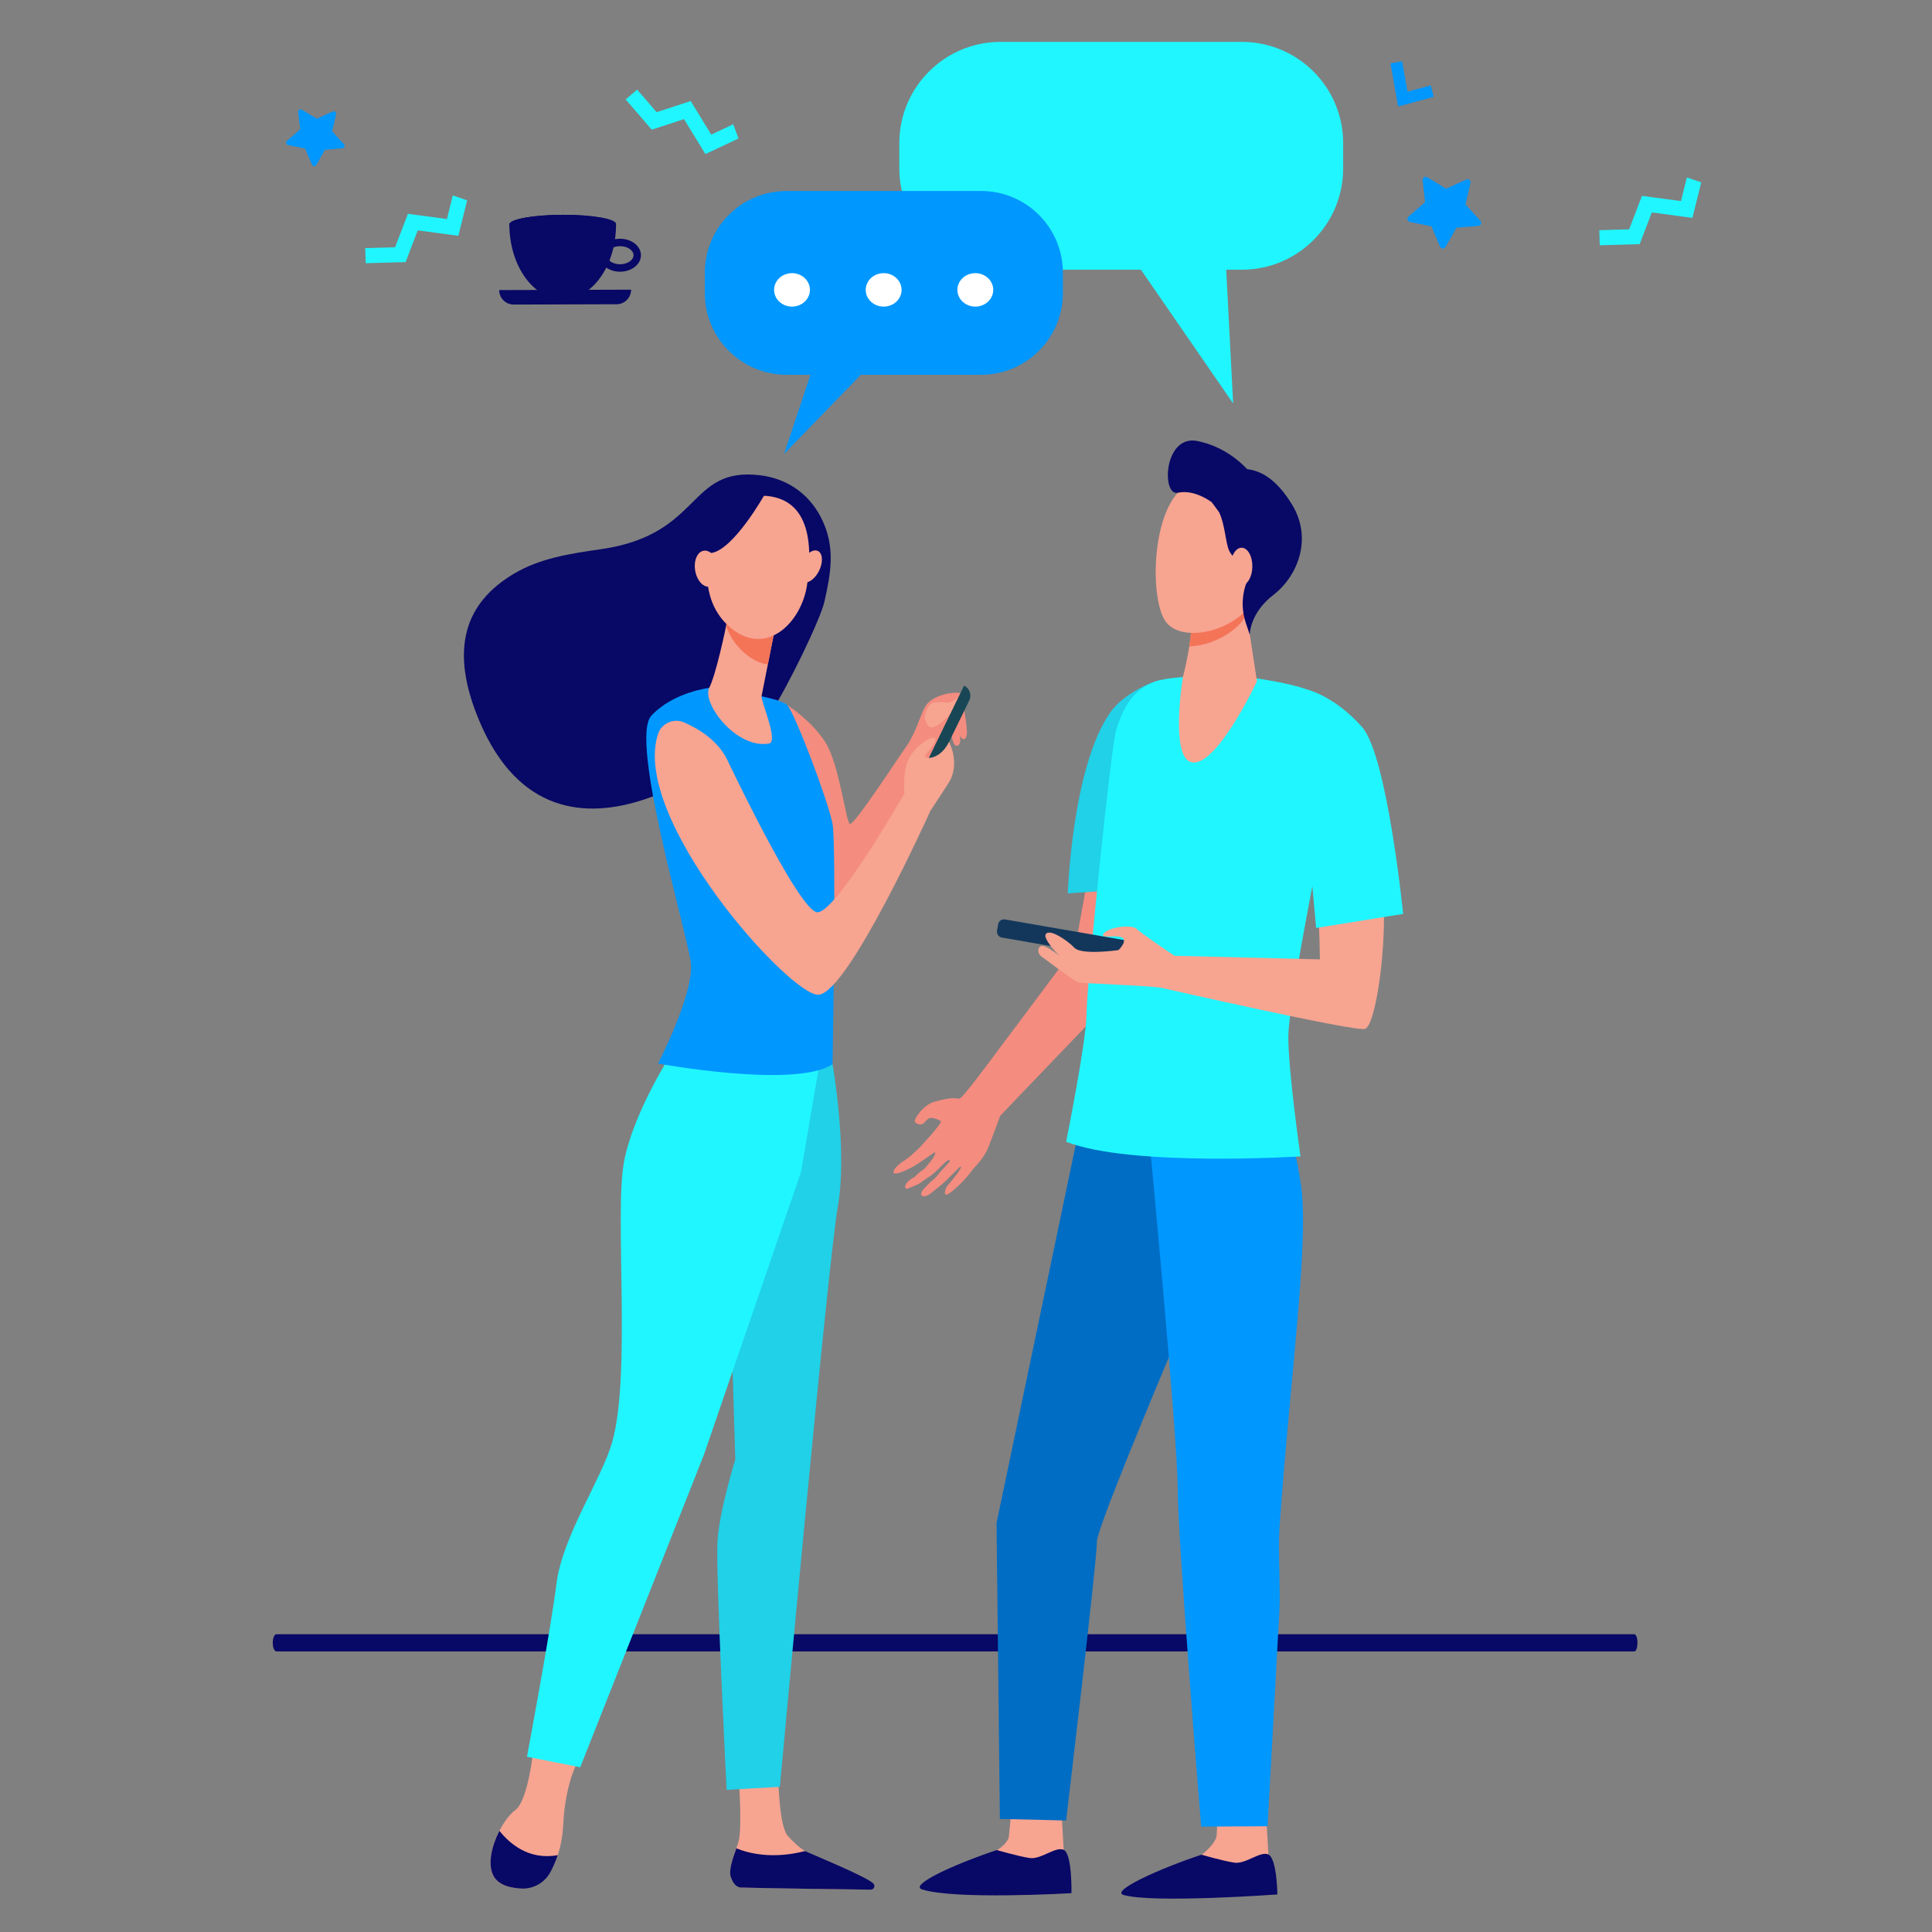 <?xml version="1.0" encoding="utf-8"?>
<!-- Generator: Adobe Illustrator 24.1.0, SVG Export Plug-In . SVG Version: 6.00 Build 0)  -->
<svg version="1.1" xmlns="http://www.w3.org/2000/svg" xmlns:xlink="http://www.w3.org/1999/xlink" x="0px" y="0px"
	 viewBox="0 0 500 500" style="enable-background:new 0 0 500 500;" xml:space="preserve">
<rect x="0" y="0" width="500" height="500" fill="#808080" stroke="none"/>
<style type="text/css">
	.st0{fill:#080866;}
	.st1{fill:#20F6FF;}
	.st2{fill:#F48C7F;}
	.st3{fill:#F7A491;}
	.st4{fill:#184655;}
	.st5{fill:#20D1E7;}
	.st6{fill:#0097FF;}
	.st7{fill:#F47458;}
	.st8{fill:#FFFFFF;}
	.st9{fill:#006DC4;}
	.st10{fill:#13375B;}
</style>
<g id="BACKGROUND">
</g>
<g id="OBJECTS">
	<g>
		<path class="st0" d="M423.77,425.16c0-1.22-0.35-2.22-0.78-2.22H71.54c-0.52,0-0.95,0.99-0.95,2.22c0,1.23,0.42,2.22,0.95,2.22
			h351.45C423.42,427.37,423.77,426.38,423.77,425.16L423.77,425.16z"/>
	</g>
	<g>
		<path class="st1" d="M258.95,69.8h62.45c14.47,0,26.21-11.73,26.21-26.21v-6.54c0-14.47-11.73-26.21-26.21-26.21h-62.45
			c-14.47,0-26.21,11.73-26.21,26.21v6.54C232.74,58.07,244.47,69.8,258.95,69.8z"/>
		<polygon class="st1" points="316.97,62.65 319.14,104.42 289.66,61.67 		"/>
	</g>
	<g>
		<path class="st2" d="M201.86,191.1l1.89-8.62c0,0,6.2,3.94,9.82,9.56c3.62,5.62,5.34,20.61,6.37,21.18
			c1.03,0.56,12.48-17.07,14.48-19.85c2.48-3.44,3.4-7.38,4.95-10.38c1.55-3,7.01-4.02,9.08-3.64c2.07,0.37-2.84,9.14-2.84,9.14
			s-12.4,21.55-16.54,33.36c-4.13,11.81-17.06,17.43-19.12,15.74C207.89,235.89,201.86,191.1,201.86,191.1z"/>
		<path class="st3" d="M239.52,184.63c0,0,0.52-2.27,1.91-2.73c1.39-0.46,3.82-0.05,3.97,0c0.15,0.05,2.84-1.39,2.84-1.39
			l-2.22,4.13c0,0-4.33,5.11-5.78,3.2C238.79,185.92,239.52,184.63,239.52,184.63z"/>
		<path class="st2" d="M249,180.69c0,0,1.56,7.96,1.17,9.63c-0.4,1.67-1.39,0.78-1.58,0.41c-0.77-1.5-1.31-6.6-1.31-6.6L249,180.69z
			"/>
		<path class="st2" d="M245.64,187.31c0,0,0.75,4.94,1.51,5.52c0.5,0.38,1.13,0.15,1.34-0.84c0.21-1-1-7.08-1-7.08L245.64,187.31z"
			/>
		<path class="st4" d="M241.08,201.32l-2.6-1.27l11.03-22.62l0,0c1.43,0.7,2.03,2.43,1.33,3.86L241.08,201.32z"/>
		<path class="st0" d="M213.37,155.66c1.56-7.07,3.08-14.19-1.02-21.97c-3.32-6.29-9.06-9.91-15.7-10.7
			c-18.82-2.23-14.8,15.34-41.11,19.14c-8.17,1.18-15.77,2.32-22.59,6.38c-12.32,7.34-16.97,19.12-8.8,38.3
			c20.01,46.97,69.13,7.1,75.2-2.15C203.86,177.78,212.37,160.21,213.37,155.66z"/>
		<path class="st3" d="M138.1,452.38c0,0-1.34,13.61-4.79,16.11c-3.45,2.5-8.04,11.74-5.74,16.74c0.72,1.56,2.15,2.46,3.79,2.97
			c4.84,1.49,9.99-1.02,12.05-5.65c1.15-2.58,2.16-6.03,2.36-10.38c0.52-11.06,3.96-16.68,3.96-16.68L138.1,452.38z"/>
		<path class="st3" d="M191.04,457.95c0,0,1.09,13.73,0.2,18.19c-0.47,2.39-3.1,7.31-1.89,9.56c1.21,2.25,2.58,2.81,2.58,2.81
			l31.25,0.5c1.7,0.03,0.58-1.07-0.8-2.07c-2.25-1.65-4.06-2.74-11.24-6.2c-0.47-0.23-2.17-1.31-2.79-1.68
			c-1.56-0.95-3.12-2.44-4.47-3.94c-2.24-2.49-2.44-14.59-2.44-14.59L191.04,457.95z"/>
		<path class="st5" d="M215.47,275.43c0,0,3.94,22.29,1.35,36.91c-2.58,14.62-14.99,150.09-14.99,150.09l-13.78,0.78
			c0,0-2.89-56.59-2.37-64.46c0.52-7.87,4.61-21.04,4.61-21.04l-1.37-45.69l17.39-60.03L215.47,275.43z"/>
		<path class="st1" d="M174.96,270.74c0,0-10.85,16.3-13.44,29.79c-2.58,13.49,1.9,54.95-3.07,72.63
			c-2.69,9.57-12.89,24.35-14.44,36.72c-1.55,12.37-7.63,44.76-7.63,44.76l13.78,2.73l32.02-80.9l25.11-73.13l6.43-37.66
			L174.96,270.74z"/>
		<path class="st6" d="M183.74,177.99c0,0-9.5,1.08-15.19,7.26c-5.68,6.18,9.19,55.89,10.22,63.76c1.03,7.87-8.47,26.23-8.47,26.23
			s35.51,6.56,45.16,0.19c0,0,1.03-56.59,0-62.21c-1.03-5.62-9.65-28.48-11.71-30.73C201.69,180.23,183.74,177.99,183.74,177.99z"/>
		<path class="st3" d="M170.31,189.91c0.92-2.77,4.06-4.1,6.73-2.95c3.67,1.59,8.74,4.6,11.21,9.76
			c4.13,8.62,18.61,38.23,23.08,39.35c4.48,1.12,22.74-30.73,22.74-30.73s-0.52-5.62,1.03-8.81c1.55-3.19,6.2-6.56,6.89-5.43
			c0.69,1.12-2.58,3.94-2.58,4.5c0,0.56,1.38,0.94,3.27-0.19c1.89-1.12,2.92-3.4,2.92-3.4s3.11,5.65-0.16,10.71
			c-3.27,5.06-4.65,7.12-4.65,7.12s-21.19,47.03-28.94,47.6C204.63,257.96,163.05,211.85,170.31,189.91z"/>
		<path class="st3" d="M188.53,158.82c0,0-0.07,0.42-0.21,1.14c-0.64,3.45-3.11,14.88-4.77,18.03c-2.01,3.8,6.9,15.92,15.47,14.44
			c2.55-0.44-2.16-11.13-1.93-12.27c0.43-2.17,1.02-5.13,1.62-8.16c0.34-1.71,0.68-3.45,1.01-5.08c0.92-4.63,1.67-8.42,1.67-8.42
			L188.53,158.82z"/>
		<path class="st7" d="M188.32,159.97c0.13-0.72,0.21-1.14,0.21-1.14l12.85-0.32c0,0-0.75,3.79-1.67,8.42
			c-0.32,1.62-0.66,3.35-1,5.05c-1.98-0.29-4.06-1.25-6.14-3.07c-2.27-1.98-3.75-4.36-4.65-6.9
			C188.09,161.2,188.22,160.5,188.32,159.97z"/>
		<path class="st3" d="M196.26,128.28c0,0-5.24,0.73-9.04,5.63c-3.8,4.9-7.89,20.05,1.54,28.29c9.43,8.24,18.75-1.09,20.13-10.98
			C210.28,141.34,210,127.93,196.26,128.28z"/>
		<path class="st3" d="M211.91,147.85c-1.13,2.18-3.02,3.39-4.22,2.7c-1.2-0.69-1.27-3.02-0.14-5.21c1.13-2.18,3.02-3.39,4.22-2.7
			C212.97,143.33,213.04,145.67,211.91,147.85z"/>
		<path class="st0" d="M197.85,128.05c0,0-8.09,14.41-13.88,15.08c-5.79,0.67-6.55,8.32-6.55,8.32s2.07-17.64,7.8-21.05
			C190.96,127,197.85,128.05,197.85,128.05z"/>
		<path class="st3" d="M185.87,146.57c0.47,2.56-0.48,4.91-2.12,5.24c-1.64,0.34-3.35-1.47-3.82-4.03
			c-0.47-2.56,0.48-4.91,2.11-5.24C183.69,142.2,185.4,144.01,185.87,146.57z"/>
		<path class="st0" d="M144.35,480.11c-7.51,1.37-12.5-3.02-15.1-6.3c-1.91,3.72-3.08,8.36-1.67,11.41c1.24,2.69,4.6,3.43,7.45,3.53
			c3.01,0.11,5.82-1.46,7.31-4.08C143.03,483.46,143.74,481.94,144.35,480.11z"/>
		<path class="st0" d="M208.36,479.05c-8.27,2.12-14.38,0.68-17.79-0.7c-0.88,2.49-2.05,5.62-1.43,7.42
			c0.76,2.21,1.84,2.71,2.79,2.73c7.55,0.2,27.65,0.47,33.41,0.54c0.8,0.01,1.25-0.93,0.73-1.54
			C224.65,485.81,208.98,479.42,208.36,479.05z"/>
	</g>
	<g>
		<path class="st6" d="M253.93,96.99h-50.38c-11.68,0-21.14-9.46-21.14-21.14v-5.28c0-11.68,9.46-21.14,21.14-21.14h50.38
			c11.68,0,21.14,9.46,21.14,21.14v5.28C275.07,87.53,265.6,96.99,253.93,96.99z"/>
		<polygon class="st6" points="211.93,90.43 202.91,117.49 229.15,90.43 		"/>
		<path class="st8" d="M209.61,75.02c0,2.39-2.08,4.33-4.64,4.33c-2.56,0-4.64-1.94-4.64-4.33c0-2.39,2.08-4.33,4.64-4.33
			C207.53,70.69,209.61,72.63,209.61,75.02z"/>
		<path class="st8" d="M233.33,75.02c0,2.39-2.08,4.33-4.64,4.33c-2.56,0-4.64-1.94-4.64-4.33c0-2.39,2.08-4.33,4.64-4.33
			C231.25,70.69,233.33,72.63,233.33,75.02z"/>
		<path class="st8" d="M257.05,75.02c0,2.39-2.08,4.33-4.64,4.33s-4.64-1.94-4.64-4.33c0-2.39,2.08-4.33,4.64-4.33
			S257.05,72.63,257.05,75.02z"/>
	</g>
	<g>
		<path class="st2" d="M241.66,285.18c5.81-1.67,5.97-0.64,6.71-0.87c0.87-0.28,7.9-9.8,7.9-9.8s20.93-27.92,22-29.47l6.6-36.12
			l19.83-0.16c0,0-8.28,39.01-9.09,40.94c-0.81,1.93-33.98,36.03-36.79,39.13c0,0-1.82,5.04-3.07,8.16
			c-1.25,3.12-3.93,5.4-4.43,6.21c-0.07,0.12-1.9,2.71-5.1,5.24c-2.75,2.18-1.3-1.21-1.3-1.21s4.26-5,3.76-5.29
			c-0.38-0.23-2.53,2.65-5.55,5.09c-0.78,0.63-1.54,1.24-2.25,1.81c-1.87,1.47-3.45,0.69-1.78-1.18c0.59-0.66,1.6-1.73,2.44-2.38
			c0.91-0.71,1.48-1.66,2.14-2.38c1.31-1.42,2.28-2.44,2.18-2.46c-0.12-0.03-0.09-0.51-0.94,0.13c-1.02,0.77-2.76,2.9-4.36,3.91
			c-0.91,0.57-2.72,1.89-2.72,1.89s-3.17,1.45-3.34,1.29c-0.91-0.87,0.9-2.48,2.26-3.09c0.61-0.84,2.56-2.17,2.56-2.17
			s3.23-3.61,2.66-4.11c-0.24-0.21-2.52,1.74-5.1,3.29c-2.4,1.43-5.1,2.48-5.51,2.03c-0.7-0.76,1.76-2.64,1.76-2.64
			s1.8-1.22,2.36-1.68c0.66-0.53,2.49-2.29,2.49-2.29s6.05-6.42,5.48-6.86c-0.57-0.44-2.45-1.02-2.98-0.77
			c-0.53,0.26-1.2,1.25-1.73,1.51c-0.53,0.26-1.5,0.13-1.94-0.51c-0.44-0.64,1.53-2.89,1.53-2.89S239.98,285.66,241.66,285.18z"/>
		<path class="st3" d="M274.58,466.4c0,0,0.71,12.46,0.71,12.49c0.26,1.58,1.28,5.49,1.28,6.93c0,5.4-24.05-4.59-18.66-6.98
			c0.49-0.22,3.04-1.86,3.2-3.7c0.25-2.83,0.87-8.57,0.87-8.57L274.58,466.4z"/>
		<path class="st0" d="M257.98,478.79c0,0,5.65,1.65,8.54,2.07c2.89,0.41,6.7-3.07,8.75-2.13c2.25,1.03,2.02,11.22,2.02,11.22
			s-30.13,1.78-38.65-0.97C235.26,487.9,246.43,482.64,257.98,478.79z"/>
		<path class="st3" d="M327.56,467.6c0,0,0.71,12.46,0.71,12.49c0.26,1.58,1.28,5.49,1.28,6.93c0,5.4-24.05-4.59-18.66-6.98
			c0.49-0.22,3.8-3.08,3.96-4.92c0.25-2.83,0.12-7.34,0.12-7.34L327.56,467.6z"/>
		<path class="st0" d="M310.95,479.99c0,0,5.64,1.65,8.54,2.07c2.89,0.41,6.7-3.07,8.75-2.13c2.25,1.04,2.34,10.35,2.34,10.35
			s-32.22,2.34-39.79,0.14C287.38,489.43,299.41,483.84,310.95,479.99z"/>
		<path class="st9" d="M289.45,287.68l-10.17,4.39L257.9,394.18l0.87,76.56l17.14,0.4c0,0,7.97-66.97,7.97-72.16
			c0-5.19,36.93-90.82,36.93-90.82L289.45,287.68z"/>
		<path class="st6" d="M297.3,293.3c0,0,7.49,78.68,7.49,91.94c0,13.26,6.07,87.49,6.07,87.49l17.18-0.1c0,0,1.24-22.63,3.08-55.91
			c0.29-5.21-0.37-15.73,0-21.13c2.67-38.82,7.96-75.36,5.43-89.84c-0.41-2.33-1.17-8.43-2.66-9.97
			C322.65,284.14,297.3,293.3,297.3,293.3z"/>
		<path class="st5" d="M276.34,231.2l20.79-1.39c0,0,1.03-18.59,1.03-27.45c0-10.76,3.28-26.61,2-26.32
			c-3.6,0.84-9.81,4.15-12.69,8.16C277.48,198.1,276.34,231.2,276.34,231.2z"/>
		<path class="st1" d="M325.6,175.63c0,0,11.86,1.65,14.98,3.94c3.51,2.58,7.42,8.36,7.42,8.36s-14.56,68.81-14.58,80.39
			c-0.02,8.96,3.15,30.96,3.15,30.96s-43.99,2.78-60.65-3.8c0,0,5.26-26.16,5.26-33.03c0-6.87,6.29-69.33,7.73-73.7
			c1.3-3.96,3.67-11.07,11.71-12.82C308.65,174.17,325.6,175.63,325.6,175.63z"/>
		<path class="st3" d="M322.36,157.1l2.94,19.22c0,0-10.72,22.88-17.12,20.9c-5.37-1.66-2.07-21.91-2.07-21.91
			s2.93-10.87,2.05-16.31C307.29,153.55,322.36,157.1,322.36,157.1z"/>
		<path class="st7" d="M308.16,158.99c-0.88-5.44,14.2-1.89,14.2-1.89l0.24,1.59c-0.44,1.07-0.98,1.98-1.64,2.68
			c-3.37,3.6-8.63,5.76-13.18,5.93C308.24,164.37,308.52,161.22,308.16,158.99z"/>
		<g>
			<path class="st3" d="M324.84,129.92c0.43-0.15,3.42,21.89-2.26,27.95c-5.67,6.06-16.73,8.05-20.69,3.27
				c-4.39-5.28-4.16-28.97,4.66-35.21C315.36,119.69,324.84,129.92,324.84,129.92z"/>
			<path class="st0" d="M309.9,114.14c6.82,1.38,11.23,5.52,12.86,7.28c3.1,0.36,7.3,2.06,11.65,9.21c5.34,8.79,1.4,18.52-4.82,23.3
				c-6.22,4.78-6.15,10.32-6.15,10.32l-0.97-2.88c-0.73-2.16-1.02-4.45-0.78-6.72c0.15-1.36,0.44-2.83,1.01-4.04
				c1.5-3.19-3.21-5.31-4.53-7.96c-1.02-2.04-1.07-6.72-2.67-10.1l-1.91-2.58c0,0-4.41-3.41-8.73-2.45
				C300.53,128.49,301.15,112.37,309.9,114.14z"/>
			<path class="st3" d="M318.45,146.57c-0.04,2.69,1.19,4.89,2.75,4.92c1.56,0.03,2.87-2.13,2.91-4.82
				c0.04-2.69-1.19-4.89-2.75-4.92C319.8,141.72,318.5,143.88,318.45,146.57z"/>
		</g>
		<path class="st10" d="M295.36,245.63l-0.28,1.64c-0.15,0.84-0.95,1.41-1.79,1.26l-34-5.89c-0.84-0.15-1.41-0.95-1.26-1.79
			l0.28-1.64c0.15-0.84,0.95-1.41,1.79-1.26l34,5.89C294.94,243.98,295.51,244.78,295.36,245.63z"/>
		<path class="st3" d="M343.57,184.49c-3.99-0.12-7.52,26.2-4.99,28.79c2.53,2.6,3.01,35.01,3.01,35.01l-37.64-0.94l0,0.01
			c-0.73-0.49-8.62-5.79-9.75-6.94c-1.18-1.21-6.93-0.61-8.45,1.06c-1.52,1.67,3.38,0.3,4.73,1.21c1.35,0.91-1.01,3.19-1.01,3.19
			s-9.54,1.38-11.4-0.59c-1.86-1.97-6.83-5.31-7.5-3.34c-0.35,1.02,2.21,4.1,3.66,5.4c-1.8-1.35-3.96-2.78-4.7-2.53
			c-1.35,0.46-0.79,2.18-0.06,2.68c0.73,0.51,8.3,6.29,9.49,6.69c1.16,0.4,18.77,0.83,21.81,1.5c0,0,49.63,11.3,52.45,10.6
			c2.48-0.62,4.95-16.5,4.95-28.67C358.18,225.46,356.03,184.85,343.57,184.49z"/>
		<path class="st1" d="M338.39,178.49c0,0,6.94,1.6,14.11,9.66c6.52,7.33,10.63,48.37,10.63,48.37l-22.52,3.64l-1.8-19.85
			l-6.02-9.08L338.39,178.49z"/>
	</g>
	<path class="st6" d="M372.69,63.85l-2.23-5.27l-5.61-1.15c-0.64-0.13-0.85-0.94-0.36-1.36l4.32-3.75l-0.64-5.69
		c-0.07-0.65,0.63-1.1,1.19-0.76l4.9,2.95l5.21-2.36c0.59-0.27,1.24,0.26,1.09,0.89l-1.29,5.57l3.86,4.23
		c0.44,0.48,0.14,1.26-0.51,1.31l-5.7,0.49l-2.83,4.98C373.78,64.5,372.95,64.45,372.69,63.85z"/>
	<path class="st6" d="M80.74,42.63l-1.77-4.18l-4.44-0.91c-0.51-0.1-0.67-0.74-0.28-1.08l3.43-2.97l-0.5-4.51
		c-0.06-0.51,0.5-0.87,0.94-0.6L82,30.72l4.13-1.87c0.47-0.21,0.98,0.21,0.86,0.71l-1.03,4.42l3.06,3.35c0.35,0.38,0.11,1-0.41,1.04
		l-4.52,0.39l-2.24,3.94C81.6,43.15,80.94,43.11,80.74,42.63z"/>
	<polygon class="st1" points="436.56,45.93 435.04,52.04 424.94,50.69 421.62,59.35 413.9,59.57 414.01,63.48 424.34,63.18 
		427.49,54.98 437.99,56.39 440.28,47.19 	"/>
	<polygon class="st1" points="117.18,50.58 115.67,56.69 105.57,55.33 102.25,63.99 94.52,64.21 94.64,68.12 104.97,67.83 
		108.11,59.62 118.62,61.03 120.9,51.84 	"/>
	<polygon class="st1" points="189.76,32.16 184.07,34.84 178.75,26.15 169.93,29.03 164.89,23.18 161.93,25.74 168.67,33.56 
		177.02,30.83 182.56,39.87 191.13,35.84 	"/>
	<g>
		<polygon class="st6" points="371.07,25.05 361.84,27.57 359.85,16.39 362.87,15.85 364.27,23.73 370.26,22.1 		"/>
	</g>
	<g>
		<path class="st0" d="M159.57,78.74l-26.61,0.08c-2.08,0.01-3.77-1.67-3.77-3.75l0,0l34.14-0.1l0,0
			C163.33,77.05,161.65,78.74,159.57,78.74z"/>
		<g>
			<path class="st0" d="M160.46,61.79c-2.98,0.01-5.4,1.93-5.39,4.28c0.01,2.35,2.44,4.26,5.42,4.25c2.98-0.01,5.4-1.93,5.39-4.28
				C165.87,63.69,163.44,61.78,160.46,61.79z M160.48,68.39c-1.89,0.01-3.48-1.06-3.49-2.33c0-1.27,1.59-2.35,3.48-2.35
				c1.89-0.01,3.48,1.06,3.49,2.33C163.96,67.31,162.37,68.39,160.48,68.39z"/>
		</g>
		<path class="st0" d="M159.43,58.01c0.03,10.71-6.12,19.41-13.75,19.43c-7.63,0.02-13.83-8.64-13.86-19.35
			c0-1.36,6.17-2.48,13.8-2.5C153.24,55.57,159.43,56.65,159.43,58.01z"/>
		<path class="st0" d="M159.43,58.01c0,1.36-6.17,2.48-13.8,2.5c-7.63,0.02-13.81-1.06-13.81-2.42c0-1.36,6.17-2.48,13.8-2.5
			C153.24,55.57,159.43,56.65,159.43,58.01z"/>
	</g>
</g>
</svg>
